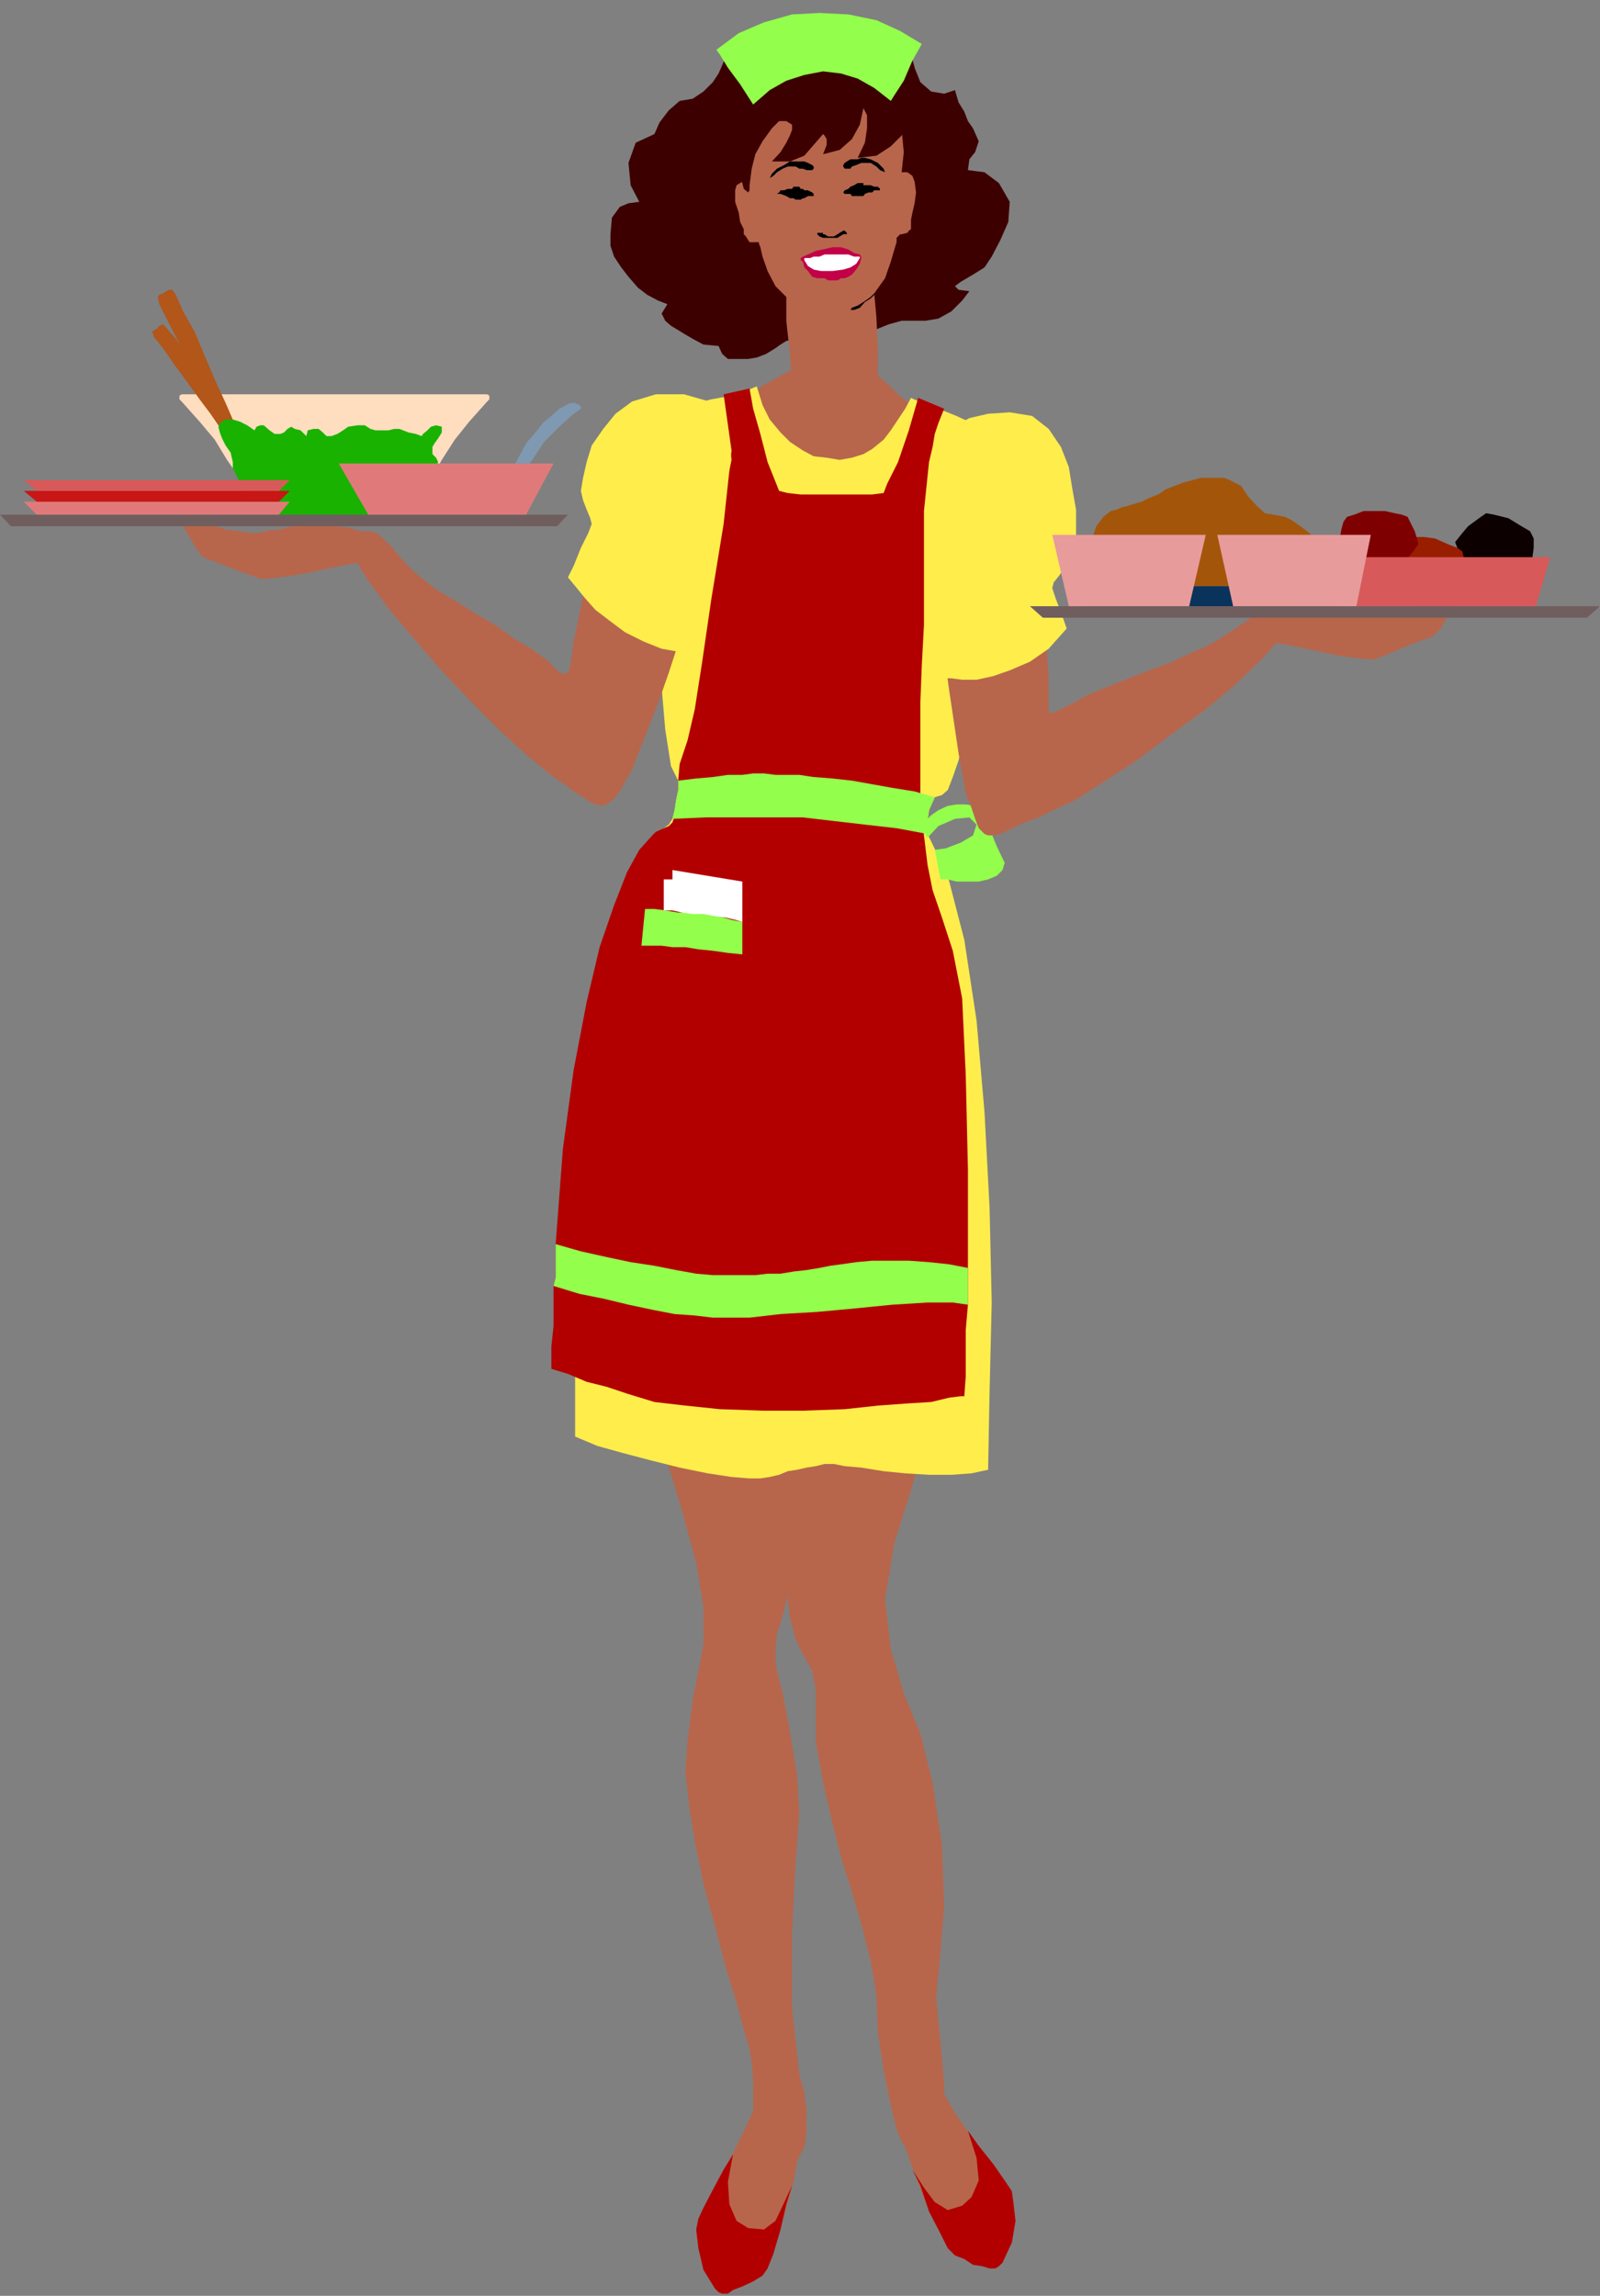 <?xml version="1.0" encoding="UTF-8" standalone="no"?>
<svg
   xmlns:ooo="http://xml.openoffice.org/svg/export"
   xmlns:dc="http://purl.org/dc/elements/1.1/"
   xmlns:cc="http://creativecommons.org/ns#"
   xmlns:rdf="http://www.w3.org/1999/02/22-rdf-syntax-ns#"
   xmlns:svg="http://www.w3.org/2000/svg"
   xmlns="http://www.w3.org/2000/svg"
   xmlns:sodipodi="http://sodipodi.sourceforge.net/DTD/sodipodi-0.dtd"
   xmlns:inkscape="http://www.inkscape.org/namespaces/inkscape"
   version="1.2"
   width="22.2mm"
   height="31.85mm"
   viewBox="0 0 2220 3185"
   preserveAspectRatio="xMidYMid"
   xml:space="preserve"
   id="svg213"
   sodipodi:docname="server.svg"
   style="fill-rule:evenodd;stroke-width:28.222;stroke-linejoin:round"
   inkscape:version="0.92.5 (2060ec1f9f, 2020-04-08)"><rect x="0" y="0" width="2220" height="3185" fill="#808080" stroke="none"/><sodipodi:namedview
   pagecolor="#ffffff"
   bordercolor="#666666"
   borderopacity="1"
   objecttolerance="10"
   gridtolerance="10"
   guidetolerance="10"
   inkscape:pageopacity="0"
   inkscape:pageshadow="2"
   inkscape:window-width="664"
   inkscape:window-height="487"
   id="namedview215"
   showgrid="false"
   inkscape:zoom="0.2102413"
   inkscape:cx="41.952757"
   inkscape:cy="60.170077"
   inkscape:window-x="0"
   inkscape:window-y="0"
   inkscape:window-maximized="0"
   inkscape:current-layer="svg213" />
 <defs
   class="ClipPathGroup"
   id="defs8">
  <clipPath
   id="presentation_clip_path"
   clipPathUnits="userSpaceOnUse">
   <rect
   x="0"
   y="0"
   width="21000"
   height="29700"
   id="rect2" />
  </clipPath>
  <clipPath
   id="presentation_clip_path_shrink"
   clipPathUnits="userSpaceOnUse">
   <rect
   x="21"
   y="29"
   width="20958"
   height="29641"
   id="rect5" />
  </clipPath>
 </defs>
 <defs
   class="TextShapeIndex"
   id="defs12">
  <g
   ooo:slide="id1"
   ooo:id-list="id3"
   id="g10" />
 </defs>
 <defs
   class="EmbeddedBulletChars"
   id="defs44">
  <g
   id="bullet-char-template-57356"
   transform="matrix(4.8828125e-4,0,0,-4.8828125e-4,0,0)">
   <path
   d="M 580,1141 1163,571 580,0 -4,571 Z"
   id="path14"
   inkscape:connector-curvature="0" />
  </g>
  <g
   id="bullet-char-template-57354"
   transform="matrix(4.8828125e-4,0,0,-4.8828125e-4,0,0)">
   <path
   d="M 8,1128 H 1137 V 0 H 8 Z"
   id="path17"
   inkscape:connector-curvature="0" />
  </g>
  <g
   id="bullet-char-template-10146"
   transform="matrix(4.8828125e-4,0,0,-4.8828125e-4,0,0)">
   <path
   d="M 174,0 602,739 174,1481 1456,739 Z M 1358,739 309,1346 659,739 Z"
   id="path20"
   inkscape:connector-curvature="0" />
  </g>
  <g
   id="bullet-char-template-10132"
   transform="matrix(4.8828125e-4,0,0,-4.8828125e-4,0,0)">
   <path
   d="M 2015,739 1276,0 H 717 l 543,543 H 174 v 393 h 1086 l -543,545 h 557 z"
   id="path23"
   inkscape:connector-curvature="0" />
  </g>
  <g
   id="bullet-char-template-10007"
   transform="matrix(4.8828125e-4,0,0,-4.8828125e-4,0,0)">
   <path
   d="m 0,-2 c -7,16 -16,29 -25,39 l 381,530 c -94,256 -141,385 -141,387 0,25 13,38 40,38 9,0 21,-2 34,-5 21,4 42,12 65,25 l 27,-13 111,-251 280,301 64,-25 24,25 c 21,-10 41,-24 62,-43 C 886,937 835,863 770,784 769,783 710,716 594,584 L 774,223 c 0,-27 -21,-55 -63,-84 l 16,-20 C 717,90 699,76 672,76 641,76 570,178 457,381 L 164,-76 c -22,-34 -53,-51 -92,-51 -42,0 -63,17 -64,51 -7,9 -10,24 -10,44 0,9 1,19 2,30 z"
   id="path26"
   inkscape:connector-curvature="0" />
  </g>
  <g
   id="bullet-char-template-10004"
   transform="matrix(4.8828125e-4,0,0,-4.8828125e-4,0,0)">
   <path
   d="M 285,-33 C 182,-33 111,30 74,156 52,228 41,333 41,471 c 0,78 14,145 41,201 34,71 87,106 158,106 53,0 88,-31 106,-94 l 23,-176 c 8,-64 28,-97 59,-98 l 735,706 c 11,11 33,17 66,17 42,0 63,-15 63,-46 V 965 c 0,-36 -10,-64 -30,-84 L 442,47 C 390,-6 338,-33 285,-33 Z"
   id="path29"
   inkscape:connector-curvature="0" />
  </g>
  <g
   id="bullet-char-template-9679"
   transform="matrix(4.8828125e-4,0,0,-4.8828125e-4,0,0)">
   <path
   d="M 813,0 C 632,0 489,54 383,161 276,268 223,411 223,592 c 0,181 53,324 160,431 106,107 249,161 430,161 179,0 323,-54 432,-161 108,-107 162,-251 162,-431 0,-180 -54,-324 -162,-431 C 1136,54 992,0 813,0 Z"
   id="path32"
   inkscape:connector-curvature="0" />
  </g>
  <g
   id="bullet-char-template-8226"
   transform="matrix(4.8828125e-4,0,0,-4.8828125e-4,0,0)">
   <path
   d="m 346,457 c -73,0 -137,26 -191,78 -54,51 -81,114 -81,188 0,73 27,136 81,188 54,52 118,78 191,78 73,0 134,-26 185,-79 51,-51 77,-114 77,-187 0,-75 -25,-137 -76,-188 -50,-52 -112,-78 -186,-78 z"
   id="path35"
   inkscape:connector-curvature="0" />
  </g>
  <g
   id="bullet-char-template-8211"
   transform="matrix(4.8828125e-4,0,0,-4.8828125e-4,0,0)">
   <path
   d="M -4,459 H 1135 V 606 H -4 Z"
   id="path38"
   inkscape:connector-curvature="0" />
  </g>
  <g
   id="bullet-char-template-61548"
   transform="matrix(4.8828125e-4,0,0,-4.8828125e-4,0,0)">
   <path
   d="m 173,740 c 0,163 58,303 173,419 116,115 255,173 419,173 163,0 302,-58 418,-173 116,-116 174,-256 174,-419 0,-163 -58,-303 -174,-418 C 1067,206 928,148 765,148 601,148 462,206 346,322 231,437 173,577 173,740 Z"
   id="path41"
   inkscape:connector-curvature="0" />
  </g>
 </defs>
 <g
   id="g49"
   transform="translate(-9390,-13257)">
  <g
   id="id2"
   class="Master_Slide">
   <g
   id="bg-id2"
   class="Background" />
   <g
   id="bo-id2"
   class="BackgroundObjects" />
  </g>
 </g>
 <g
   class="SlideGroup"
   id="g211"
   transform="translate(-9390,-13257)">
  <g
   id="g209">
   <g
   id="container-id1">
    <g
   id="id1"
   class="Slide"
   clip-path="url(#presentation_clip_path)">
     <g
   class="Page"
   id="g205">
      <g
   class="Graphic"
   id="g203">
       <g
   id="id3">
        <rect
   class="BoundingBox"
   x="9390"
   y="13257"
   width="2220"
   height="3185"
   id="rect51"
   style="fill:none;stroke:none" />
        <defs
   id="defs56">
         <clipPath
   id="clip_path_1"
   clipPathUnits="userSpaceOnUse">
          <path
   d="m 9390,13257 h 2219 v 3184 H 9390 Z"
   id="path53"
   inkscape:connector-curvature="0" />
         </clipPath>
        </defs>
        <g
   clip-path="url(#clip_path_1)"
   id="g200">
         <path
   d="m 10453,14731 13,51 15,61 10,59 5,45 v 79 l -2,125 -5,122 v 61 l 2,28 v 45 l -5,51 -10,41 -8,25 -2,21 v 15 l 2,15 8,31 10,53 10,61 3,53 -5,67 -5,96 v 107 l 10,91 7,26 3,30 v 28 l -3,18 -10,18 -10,8 -13,2 -10,-2 -15,-13 -8,-15 -5,-18 v -18 -23 -30 l -2,-26 -3,-20 -8,-26 -10,-38 -15,-48 -15,-58 -16,-59 -12,-58 -8,-51 -5,-46 3,-43 7,-56 10,-51 5,-28 v -51 l -10,-61 -20,-73 -23,-77 -23,-76 -25,-71 -18,-64 -13,-51 -12,-76 -8,-96 v -97 l 10,-69 10,-20 13,-18 10,-10 15,-10 13,-3 h 15 l 18,3 18,5 18,8 18,7 17,10 18,13 15,13 13,18 10,17 z"
   id="path58"
   inkscape:connector-curvature="0"
   style="fill:#b7664c;stroke:none" />
         <path
   d="m 10311,14772 2,-8 -2,-7 -3,-8 -8,-5 -10,-3 -7,3 -8,3 -5,7 -3,8 3,7 2,8 8,5 10,3 8,-3 7,-2 z"
   id="path60"
   inkscape:connector-curvature="0"
   style="fill:#b7664c;stroke:none" />
         <path
   d="m 10491,16211 v -8 -8 l -5,-7 -8,-5 -7,-3 -8,3 -8,2 -5,8 -2,8 2,7 3,8 8,5 10,2 7,-2 8,-3 z"
   id="path62"
   inkscape:connector-curvature="0"
   style="fill:#b7664c;stroke:none" />
         <path
   d="m 10481,16150 10,5 10,7 8,16 v 15 l -8,35 -10,56 -15,54 -10,30 -5,5 -6,8 -7,8 -8,10 -10,7 -13,5 -12,3 h -16 l -12,-8 -11,-15 -7,-18 -3,-15 8,-23 18,-40 20,-41 18,-36 13,-28 15,-23 13,-12 z"
   id="path64"
   inkscape:connector-curvature="0"
   style="fill:#b7664c;stroke:none" />
         <path
   d="m 10468,16223 -7,-2 -8,-8 -3,-5 v -10 l 3,-8 5,-5 8,-5 h 7 l 8,3 8,5 2,7 v 11 l -2,7 -6,5 -7,3 z"
   id="path66"
   inkscape:connector-curvature="0"
   style="fill:#b7664c;stroke:none" />
         <path
   d="m 10428,16348 -16,-10 -10,-23 -2,-31 7,-38 -13,21 -15,28 -13,25 -7,15 -3,15 3,26 7,30 16,26 5,5 5,2 h 8 l 7,-5 13,-5 15,-7 13,-8 7,-10 8,-20 10,-34 8,-35 8,-26 -13,28 -10,21 -16,12 z"
   id="path68"
   inkscape:connector-curvature="0"
   style="fill:#b20000;stroke:none" />
         <path
   d="m 10700,16193 v -46 l -5,-56 -6,-63 6,-64 5,-63 -3,-84 -13,-87 -17,-68 -23,-56 -18,-61 -8,-69 13,-79 20,-63 21,-71 17,-72 21,-76 13,-76 10,-79 5,-76 -5,-76 -8,-41 -13,-36 -17,-30 -23,-21 -23,-15 -23,-10 h -26 l -22,5 -31,20 -25,26 -18,30 -15,36 -11,36 -5,38 -5,35 -5,33 -5,69 v 71 l 3,66 5,54 5,45 v 51 l 2,48 v 44 l 3,43 5,51 5,45 8,31 10,20 13,23 5,26 v 30 43 l 10,56 13,56 12,48 13,41 15,51 13,51 8,48 2,51 8,53 10,49 8,33 7,17 10,13 10,8 11,-3 10,-10 10,-13 5,-15 z"
   id="path70"
   inkscape:connector-curvature="0"
   style="fill:#b7664c;stroke:none" />
         <path
   d="m 10644,16178 2,-8 3,-8 5,-2 7,-3 h 11 l 5,3 5,7 2,8 v 8 l -5,7 -5,5 -7,3 -8,-3 -8,-2 -5,-8 z"
   id="path72"
   inkscape:connector-curvature="0"
   style="fill:#b7664c;stroke:none" />
         <path
   d="m 10634,14792 v -7 l 2,-8 8,-5 7,-3 8,3 8,3 5,5 2,7 -2,10 -3,5 -5,6 -8,2 h -10 l -5,-5 -5,-5 z"
   id="path74"
   inkscape:connector-curvature="0"
   style="fill:#b7664c;stroke:none" />
         <path
   d="m 10646,16127 -10,5 -8,10 -5,15 3,16 10,33 18,53 20,53 15,28 6,5 7,8 8,8 10,7 10,5 13,5 13,3 15,-3 10,-10 10,-15 5,-20 v -16 l -5,-7 -7,-15 -11,-16 -10,-20 -13,-18 -12,-20 -13,-18 -10,-15 -15,-26 -16,-20 -17,-13 z"
   id="path76"
   inkscape:connector-curvature="0"
   style="fill:#b7664c;stroke:none" />
         <path
   d="m 10669,16198 8,-5 5,-5 2,-8 v -10 l -2,-8 -8,-5 -7,-2 h -8 l -8,5 -5,5 -2,8 v 10 l 2,7 8,5 7,3 z"
   id="path78"
   inkscape:connector-curvature="0"
   style="fill:#b7664c;stroke:none" />
         <path
   d="m 10725,16317 13,-12 10,-23 -3,-31 -12,-38 15,21 20,25 16,23 10,15 2,15 3,26 -5,30 -13,28 -5,5 -5,3 h -8 l -10,-3 -13,-2 -12,-8 -13,-5 -10,-10 -10,-20 -16,-31 -12,-36 -11,-22 16,25 15,20 18,11 z"
   id="path80"
   inkscape:connector-curvature="0"
   style="fill:#b20000;stroke:none" />
         <path
   d="m 10547,13834 10,-3 5,-2 5,-8 3,-7 -3,-8 -2,-8 -8,-5 -7,-2 -8,2 -8,3 -5,8 -2,7 2,8 3,7 7,5 z"
   id="path82"
   inkscape:connector-curvature="0"
   style="fill:#b7664c;stroke:none" />
         <path
   d="m 10326,13928 7,-2 8,-3 5,-8 3,-7 -3,-10 -2,-6 -8,-5 -8,-2 -10,2 -5,3 -5,8 -3,7 v 8 l 6,7 7,6 z"
   id="path84"
   inkscape:connector-curvature="0"
   style="fill:#b7664c;stroke:none" />
         <path
   d="m 10288,14785 10,-3 5,-2 5,-8 3,-8 v -7 l -6,-8 -5,-5 -7,-3 -10,3 -6,3 -5,7 -2,8 v 7 l 5,8 5,5 z"
   id="path86"
   inkscape:connector-curvature="0"
   style="fill:#b7664c;stroke:none" />
         <path
   d="m 10717,14871 8,-107 3,-86 -11,-74 -17,-71 -18,-48 -10,-38 -5,-36 v -38 l 7,-41 10,-38 13,-38 15,-38 13,-36 13,-30 10,-26 5,-20 3,-23 v -23 -20 -10 l 10,-18 20,-25 20,-31 16,-41 -3,-15 -13,-13 -17,-12 -23,-13 -26,-8 -25,-10 -23,-7 -18,-6 -13,-5 -10,-10 -15,-12 -13,-13 -15,-13 -15,-10 -18,-8 -20,-5 h -23 l -21,5 -22,10 -21,11 -18,10 -15,10 -13,8 -10,5 -18,5 -20,5 -23,5 -23,2 -20,6 -18,7 -10,8 -5,7 2,54 16,46 15,35 8,15 -3,8 -2,13 -6,18 -2,20 5,48 15,69 13,79 3,83 -6,23 -7,33 -18,46 -28,56 -28,66 -18,74 -12,84 -11,101 z"
   id="path88"
   inkscape:connector-curvature="0"
   style="fill:#b7664c;stroke:none" />
         <path
   d="m 10750,13956 -7,-3 -5,-5 -5,-5 v -10 l 2,-7 5,-8 5,-3 11,-2 7,2 5,5 5,8 v 10 l -2,8 -5,5 -5,5 z"
   id="path90"
   inkscape:connector-curvature="0"
   style="fill:#b7664c;stroke:none" />
         <path
   d="m 10651,14810 -7,-2 -8,-6 -2,-5 -3,-10 3,-7 5,-5 7,-6 h 8 l 10,3 5,5 5,5 v 10 l -2,8 -5,5 -6,5 z"
   id="path92"
   inkscape:connector-curvature="0"
   style="fill:#b7664c;stroke:none" />
         <path
   d="m 10188,15250 31,13 36,10 38,10 40,10 39,8 33,5 25,2 h 15 l 13,-2 13,-3 12,-5 13,-2 13,-3 13,-2 12,-3 h 13 l 15,3 23,2 31,5 30,3 33,2 h 31 l 28,-2 23,-5 2,-107 3,-125 -3,-132 -7,-132 -11,-127 -17,-112 -23,-89 -28,-58 v -6 -12 l 2,-15 8,-18 10,-3 8,-7 7,-18 8,-23 5,-23 10,-36 10,-43 11,-48 12,-48 10,-44 13,-35 8,-23 18,-31 17,-33 8,-30 -10,-26 -13,-12 -20,-10 -26,-13 -28,-10 -28,-13 -25,-10 -23,-8 -15,-7 -8,15 -10,15 -10,15 -10,13 -16,13 -12,7 -16,5 -17,3 -18,-3 -18,-2 -15,-8 -18,-12 -13,-13 -15,-18 -10,-20 -8,-26 -12,5 -23,8 -28,5 -31,8 -28,7 -25,8 -18,8 -8,7 -2,64 10,81 13,89 15,79 5,48 5,59 8,51 10,20 v 13 l -3,15 -2,13 -3,12 -5,8 -10,7 -10,8 -10,13 -5,13 -11,22 -12,33 -13,39 -15,43 -13,46 -13,50 -7,49 -11,132 -2,165 2,148 z"
   id="path94"
   inkscape:connector-curvature="0"
   style="fill:#ffed4c;stroke:none" />
         <path
   d="m 10323,14398 5,-15 3,-15 v -13 -15 l 2,-23 11,-33 10,-43 10,-64 13,-89 17,-104 11,-102 -11,-78 36,-8 5,28 10,35 10,39 16,40 12,3 18,2 h 18 20 23 21 17 l 16,-2 5,-13 15,-30 15,-44 13,-45 36,15 -8,20 -5,15 -3,18 -5,21 -7,68 v 79 79 l -3,56 -2,51 v 66 63 l 5,56 5,41 7,35 13,38 15,46 13,66 5,107 3,130 v 137 13 12 13 13 l -3,35 v 33 31 l -2,28 h -5 l -16,2 -25,6 -33,2 -41,3 -46,5 -56,2 h -58 l -59,-2 -48,-5 -43,-5 -36,-11 -30,-10 -28,-7 -26,-11 -23,-7 v -31 l 3,-28 v -28 -28 l 3,-12 v -16 -15 -15 l 10,-132 15,-110 18,-94 18,-76 20,-58 18,-46 17,-31 18,-20 5,-5 11,-5 7,-3 z"
   id="path96"
   inkscape:connector-curvature="0"
   style="fill:#b20000;stroke:none" />
         <path
   d="m 10695,14477 h 10 l 12,3 h 16 15 l 13,-3 12,-5 8,-8 3,-10 -11,-23 -7,-17 -8,-13 -2,-10 -3,-10 -10,-6 -13,-2 h -13 l -12,2 -13,6 -10,7 -10,10 2,8 v 5 5 l 3,3 15,-16 23,-10 20,-2 10,10 -5,15 -17,10 -21,8 -15,2 z"
   id="path98"
   inkscape:connector-curvature="0"
   style="fill:#93ff4c;stroke:none" />
         <path
   d="m 10733,15067 v -13 -13 -12 -13 l -26,-5 -28,-3 -28,-2 h -25 -26 l -22,2 -21,3 -15,2 -15,3 -18,3 -18,2 -18,3 h -18 l -17,2 h -21 -17 -21 l -23,-2 -28,-5 -30,-6 -33,-5 -33,-7 -36,-8 -35,-10 v 15 15 16 l -3,12 36,11 35,7 33,8 33,7 31,6 28,2 25,3 h 23 28 l 43,-5 51,-3 54,-5 50,-5 49,-3 h 35 z"
   id="path100"
   inkscape:connector-curvature="0"
   style="fill:#93ff4c;stroke:none" />
         <path
   d="m 10323,14393 3,-12 2,-13 3,-15 v -13 l 25,-3 23,-2 21,-3 h 20 l 15,-2 h 15 l 16,2 h 12 21 l 20,3 26,2 27,3 28,5 28,5 31,5 28,8 -8,18 -2,15 v 12 6 l -43,-8 -44,-5 -43,-5 -43,-5 h -46 -43 -46 z"
   id="path102"
   inkscape:connector-curvature="0"
   style="fill:#93ff4c;stroke:none" />
         <path
   d="m 10285,14518 h 13 l 15,2 18,3 h 18 l 20,2 18,3 18,5 15,3 v 45 l -20,-2 -21,-3 -20,-2 -18,-3 h -18 l -15,-2 h -15 -13 z"
   id="path104"
   inkscape:connector-curvature="0"
   style="fill:#93ff4c;stroke:none" />
         <path
   d="m 10420,14536 v -56 l -97,-16 v 13 h -12 v 43 h 12 l 13,3 15,2 h 15 l 16,3 15,2 13,3 z"
   id="path106"
   inkscape:connector-curvature="0"
   style="fill:#ffffff;stroke:none" />
         <path
   d="m 10603,13715 -18,7 -20,5 -20,3 -18,-3 h -18 -15 l -13,3 -8,5 -7,5 -13,8 -13,5 -12,2 h -16 -12 l -8,-7 -5,-11 -21,-2 -15,-8 -12,-7 -8,-5 -10,-6 -8,-7 -5,-10 8,-13 -13,-5 -15,-8 -13,-10 -13,-15 -10,-13 -10,-15 -5,-15 v -16 l 2,-23 11,-15 12,-5 15,-2 -12,-23 -3,-31 10,-28 26,-12 7,-16 13,-17 15,-13 18,-3 15,-10 13,-13 8,-12 7,-16 13,-17 18,-13 20,-5 16,7 2,-7 -2,-5 -3,-3 -5,-2 15,-8 15,-5 18,-5 h 16 l 17,2 16,3 15,8 13,12 h 12 l 8,-2 8,-5 5,-5 17,7 16,15 10,18 5,18 8,20 15,13 18,3 15,-5 5,17 8,13 5,13 7,10 8,18 -5,15 -8,10 -2,15 23,3 20,15 15,26 -2,28 -11,25 -12,23 -10,15 -16,10 -17,10 -8,6 5,5 15,2 -10,13 -15,15 -18,10 -18,3 h -18 -15 l -18,5 z"
   id="path108"
   inkscape:connector-curvature="0"
   style="fill:#3d0000;stroke:none" />
         <path
   d="m 10527,13333 h 18 l 17,3 16,7 12,8 13,10 10,8 8,10 5,10 8,21 7,27 3,31 -3,28 h 8 l 7,5 3,8 2,15 -2,15 -3,13 -2,10 v 8 5 l -3,2 -2,3 -8,2 h -2 l -3,3 -2,2 v 6 l -3,10 -5,17 -8,23 -15,21 3,33 2,46 v 43 25 18 l -8,25 -15,23 -30,10 -33,-7 -18,-21 -10,-25 -3,-18 -2,-25 -3,-43 -5,-46 v -33 l -15,-15 -11,-21 -7,-20 -3,-13 -2,-5 v -2 h -3 -2 -8 l -2,-3 -3,-5 -3,-3 v -7 l -5,-10 -2,-13 -5,-15 v -16 l 2,-7 8,-5 h 8 l -6,-28 v -31 l 6,-28 5,-23 5,-10 7,-10 8,-10 13,-10 12,-10 16,-8 15,-5 z"
   id="path110"
   inkscape:connector-curvature="0"
   style="fill:#b7664c;stroke:none" />
         <path
   d="m 10550,13834 7,-3 8,-5 2,-5 3,-10 -3,-7 -5,-8 -5,-3 -10,-2 -8,2 -5,5 -5,6 -2,10 2,7 5,8 8,2 z"
   id="path112"
   inkscape:connector-curvature="0"
   style="fill:#b7664c;stroke:none" />
         <path
   d="m 10529,13387 8,-3 8,-5 2,-5 3,-10 -3,-8 -5,-7 -5,-3 -10,-3 -8,3 -5,5 -5,5 -3,10 3,8 5,8 5,2 z"
   id="path114"
   inkscape:connector-curvature="0"
   style="fill:#b7664c;stroke:none" />
         <path
   d="m 10562,13521 5,-2 3,-3 5,-2 v 0 l 5,-3 h 3 5 v 3 h 5 5 l 5,2 h 3 2 l 3,3 v 2 h -3 -5 l -3,3 h -5 l -5,2 -2,3 h -5 -3 -5 -3 l -2,-3 h -3 -2 -3 l -2,-2 v 0 z"
   id="path116"
   inkscape:connector-curvature="0"
   style="fill:#000000;stroke:none" />
         <path
   d="m 10517,13524 -6,-3 h -5 l -2,-2 h -3 l -2,-3 h -5 -3 l -2,3 h -6 l -5,2 h -5 l -2,3 -3,2 h -2 v 0 h 2 5 l 8,3 5,3 h 5 l 3,2 h 5 2 l 3,-2 h 2 l 5,-3 h 3 3 2 v -3 0 z"
   id="path118"
   inkscape:connector-curvature="0"
   style="fill:#000000;stroke:none" />
         <path
   d="m 10532,13580 h -5 -3 v 2 l 3,3 5,2 h 5 5 5 5 l 3,-2 5,-3 h 2 3 v -2 l -3,-3 h -2 l -5,3 -3,2 -5,3 h -5 -3 l -5,-3 h -2 z"
   id="path120"
   inkscape:connector-curvature="0"
   style="fill:#000000;stroke:none" />
         <path
   d="m 10565,13481 -3,2 -2,3 v 2 l 2,3 h 3 5 l 2,-3 6,-2 7,-3 h 8 5 l 8,5 5,5 7,3 v 0 l -2,-5 -8,-8 -10,-5 -8,-2 h -5 l -5,2 h -5 -5 z"
   id="path122"
   inkscape:connector-curvature="0"
   style="fill:#000000;stroke:none" />
         <path
   d="m 10511,13483 6,3 2,2 v 3 l -2,2 h -6 -2 l -5,-2 h -5 l -5,-3 h -11 l -7,3 -8,5 -5,5 -5,3 v 0 l 3,-6 7,-7 10,-5 8,-5 h 8 5 5 2 z"
   id="path124"
   inkscape:connector-curvature="0"
   style="fill:#000000;stroke:none" />
         <path
   d="m 10603,13664 -5,5 -10,7 -8,5 -8,3 -2,3 v 0 h 2 3 l 8,-3 7,-8 8,-5 5,-5 v 0 z"
   id="path126"
   inkscape:connector-curvature="0"
   style="fill:#000000;stroke:none" />
         <path
   d="m 10547,13646 h -8 l -5,-3 h -5 -5 l -7,-2 -6,-8 -5,-5 -2,-8 -3,-2 v -3 0 l 3,-2 7,-3 11,-5 10,-2 13,-3 h 12 l 10,3 8,5 8,2 2,3 v 0 0 2 l -2,8 -5,8 -6,7 -5,3 -5,2 h -5 l -5,3 z"
   id="path128"
   inkscape:connector-curvature="0"
   style="fill:#c10047;stroke:none" />
         <path
   d="m 10545,13633 h -16 l -10,-2 -8,-5 -5,-8 v 0 -3 h 3 5 l 5,-2 h 8 l 7,-3 h 11 7 8 7 l 8,3 h 3 2 3 v 2 l -5,8 -8,5 -10,3 z"
   id="path130"
   inkscape:connector-curvature="0"
   style="fill:#ffffff;stroke:none" />
         <path
   d="m 10394,13343 13,-17 18,-13 20,-5 16,7 2,-7 -2,-5 -3,-3 -5,-2 15,-8 15,-5 18,-5 h 16 l 17,2 16,3 15,8 13,12 h 12 l 8,-2 8,-5 5,-5 17,7 16,15 10,18 5,18 v 15 21 l -3,20 -5,20 -10,18 -15,15 -20,13 -26,3 10,-21 3,-20 v -18 l -5,-10 -5,23 -11,20 -17,15 -23,6 5,-13 v -8 l -3,-5 -2,-2 -13,15 -13,15 -20,8 h -25 l 12,-13 8,-13 5,-10 3,-8 v -7 l -8,-5 h -10 l -10,10 -13,18 -10,18 -5,20 -3,23 v 7 l -2,3 -6,-5 -2,-8 -15,-28 -21,-33 -5,-43 z"
   id="path132"
   inkscape:connector-curvature="0"
   style="fill:#3d0000;stroke:none" />
         <path
   d="m 10529,13387 8,-3 8,-5 2,-5 3,-10 -3,-8 -5,-7 -5,-3 -10,-3 -8,3 -5,5 -5,5 -3,10 3,8 5,8 5,2 z"
   id="path134"
   inkscape:connector-curvature="0"
   style="fill:#3d0000;stroke:none" />
         <path
   d="m 10435,13402 -18,-28 -17,-23 -11,-18 -5,-7 31,-23 35,-15 39,-11 38,-2 40,2 39,8 33,15 30,18 -13,23 -12,28 -13,20 -5,8 -23,-18 -23,-13 -23,-7 -25,-3 -26,5 -25,8 -23,13 z"
   id="path136"
   inkscape:connector-curvature="0"
   style="fill:#93ff4c;stroke:none" />
         <path
   d="m 11150,14103 -8,3 -8,5 -5,8 v 7 l 3,8 5,8 5,2 10,3 8,2 18,3 23,5 25,5 23,5 23,3 18,2 h 7 l 13,-5 23,-10 20,-8 13,-5 8,-2 5,-3 5,-5 5,-5 7,-13 11,-18 7,-17 -2,-11 -5,-2 -8,2 -8,3 -5,5 -7,5 -8,8 -10,7 -5,3 h -10 l -18,2 -21,3 h -15 l -7,-3 -11,-2 h -10 l -13,-3 -12,-2 h -13 -8 -7 -16 l -17,2 -18,5 z"
   id="path138"
   inkscape:connector-curvature="0"
   style="fill:#b7664c;stroke:none" />
         <path
   d="m 11173,14124 -3,10 -2,5 -8,5 -8,3 -7,-3 -8,-2 -5,-8 -3,-8 3,-7 2,-8 8,-5 8,-3 10,3 5,3 5,7 z"
   id="path140"
   inkscape:connector-curvature="0"
   style="fill:#b7664c;stroke:none" />
         <path
   d="m 10679,13941 5,-46 18,-30 28,-21 31,-5 30,5 28,15 18,31 8,38 -3,28 -5,38 -3,36 3,30 5,41 v 48 l 3,49 v 35 8 l 2,5 h 5 l 5,-3 21,-10 23,-13 25,-10 30,-12 28,-11 28,-10 28,-13 23,-10 18,-10 20,-13 18,-12 15,-10 8,-6 8,-2 10,2 8,6 5,7 2,8 v 7 l -5,8 -28,31 -36,35 -43,36 -48,35 -48,36 -46,30 -41,26 -33,15 -15,8 -15,5 -16,7 -10,5 -13,6 -10,2 h -7 l -5,-2 -8,-8 -5,-13 -5,-15 -8,-20 -10,-56 -13,-87 -12,-89 -6,-58 -2,-33 -3,-36 -2,-33 z"
   id="path142"
   inkscape:connector-curvature="0"
   style="fill:#b7664c;stroke:none" />
         <path
   d="m 11168,14139 5,-8 v -7 l -3,-8 -5,-7 -8,-6 h -7 l -8,3 -8,5 -5,8 v 7 l 3,8 5,8 8,5 h 7 l 8,-3 z"
   id="path144"
   inkscape:connector-curvature="0"
   style="fill:#b7664c;stroke:none" />
         <path
   d="m 10771,13948 2,-7 v -8 l -2,-7 -5,-8 -8,-5 h -8 l -7,5 -8,5 -2,8 v 5 l 2,7 5,8 8,5 h 8 l 7,-3 z"
   id="path146"
   inkscape:connector-curvature="0"
   style="fill:#b7664c;stroke:none" />
         <path
   d="m 10700,14198 h 10 l 15,2 h 20 l 23,-5 23,-8 28,-12 26,-18 25,-28 -8,-23 -7,-18 -5,-15 2,-8 8,-10 10,-15 10,-18 3,-20 v -15 -23 l -5,-28 -5,-31 -11,-28 -17,-25 -23,-18 -31,-5 -30,2 -26,6 -18,10 -15,12 -10,13 -8,13 -2,13 -3,10 -2,28 v 38 48 l 5,51 2,28 8,38 5,36 z"
   id="path148"
   inkscape:connector-curvature="0"
   style="fill:#ffed4c;stroke:none" />
         <path
   d="m 9901,13994 8,3 7,5 3,7 2,8 -2,8 -5,7 -8,3 -7,2 h -8 l -18,3 -23,5 -25,5 -26,5 -22,3 -18,2 h -8 l -13,-5 -20,-7 -20,-8 -13,-5 -8,-3 -5,-2 -5,-5 -5,-8 -8,-13 -10,-17 -7,-18 v -10 l 7,-3 8,3 8,2 5,5 7,5 8,8 10,8 5,2 10,3 18,2 20,3 16,-3 7,-2 h 11 l 10,-3 12,-2 h 13 l 13,-3 h 7 8 l 15,3 18,2 18,5 z"
   id="path150"
   inkscape:connector-curvature="0"
   style="fill:#b7664c;stroke:none" />
         <path
   d="m 9878,14014 v 8 l 5,8 5,5 8,2 10,-2 5,-3 5,-7 3,-8 v -10 l -5,-5 -5,-5 -8,-3 -10,3 -5,2 -5,8 z"
   id="path152"
   inkscape:connector-curvature="0"
   style="fill:#b7664c;stroke:none" />
         <path
   d="m 10397,13926 3,-46 -11,-33 -23,-26 -27,-12 h -31 l -31,12 -25,23 -13,38 -2,28 -5,36 -5,38 -8,28 -13,38 -10,48 -10,49 -5,35 -3,8 -5,2 h -2 l -8,-5 -15,-15 -21,-15 -25,-15 -25,-18 -26,-15 -25,-16 -26,-15 -20,-15 -18,-15 -15,-16 -15,-18 -13,-12 -5,-5 -10,-3 h -10 l -8,3 -5,5 -5,7 v 8 l 2,8 21,35 30,41 36,43 40,46 41,43 38,38 36,33 28,23 13,10 15,10 10,8 13,8 10,7 7,3 8,2 8,-2 10,-8 8,-10 7,-13 10,-17 8,-21 13,-33 15,-38 15,-43 15,-46 13,-41 10,-33 8,-22 8,-34 10,-33 7,-30 z"
   id="path154"
   inkscape:connector-curvature="0"
   style="fill:#b7664c;stroke:none" />
         <path
   d="m 9881,14025 -3,-8 v -8 l 3,-7 7,-5 8,-3 h 8 l 7,5 5,5 3,10 v 8 l -3,8 -7,5 -8,2 -7,-2 -8,-3 z"
   id="path156"
   inkscape:connector-curvature="0"
   style="fill:#b7664c;stroke:none" />
         <path
   d="m 10308,13915 -3,-7 v -8 l 6,-8 5,-5 7,-2 h 8 l 8,5 7,5 3,8 -3,10 -2,7 -8,6 -8,2 -7,-2 -8,-3 z"
   id="path158"
   inkscape:connector-curvature="0"
   style="fill:#b7664c;stroke:none" />
         <path
   d="m 10336,14162 15,-51 23,-81 20,-82 11,-53 -3,-28 -10,-30 -18,-23 -35,-10 h -39 l -33,10 -23,17 -17,21 -16,23 -7,23 -5,22 -3,18 3,13 5,13 5,12 2,8 -5,13 -10,20 -10,25 -8,16 10,12 13,16 15,17 21,16 20,15 26,13 25,10 z"
   id="path160"
   inkscape:connector-curvature="0"
   style="fill:#ffed4c;stroke:none" />
         <path
   d="m 11592,14114 18,-16 h -791 l 18,16 z"
   id="path162"
   inkscape:connector-curvature="0"
   style="fill:#705e5e;stroke:none" />
         <path
   d="m 11244,14098 28,-28 h -402 l 28,28 z"
   id="path164"
   inkscape:connector-curvature="0"
   style="fill:#0a335b;stroke:none" />
         <path
   d="m 10883,14070 h 371 l 5,-12 3,-18 -8,-13 -10,-10 -15,-5 -16,-10 -12,-10 -11,-8 -7,-5 -10,-5 -16,-3 -12,-2 -11,-10 -12,-13 -10,-15 -16,-8 -7,-3 h -10 -11 -12 l -11,3 -12,3 -13,5 -13,5 -10,7 -13,5 -10,5 -10,3 -10,3 -8,2 -7,3 -8,2 -10,8 -10,13 -5,15 -3,12 -5,11 -13,7 -7,13 z"
   id="path166"
   inkscape:connector-curvature="0"
   style="fill:#a3560a;stroke:none" />
         <path
   d="m 11513,14042 3,-10 2,-15 v -13 l -5,-10 -12,-7 -18,-11 -20,-5 -11,-2 -10,7 -15,11 -10,12 -8,10 3,8 2,10 5,13 5,8 8,5 10,2 h 13 15 15 l 13,-2 10,-5 z"
   id="path168"
   inkscape:connector-curvature="0"
   style="fill:#0c0000;stroke:none" />
         <path
   d="m 11412,14060 5,-12 5,-13 -3,-13 -7,-5 -13,-5 -18,-8 -15,-2 h -10 l -8,5 -10,5 -8,8 -5,7 -2,8 -3,10 5,10 10,10 8,3 10,2 13,3 h 10 l 13,-3 h 10 l 8,-5 z"
   id="path170"
   inkscape:connector-curvature="0"
   style="fill:#991e00;stroke:none" />
         <path
   d="m 11254,13981 -3,11 -2,12 v 16 l 5,10 13,7 18,11 20,5 h 10 l 10,-5 15,-13 11,-13 7,-10 -2,-8 -3,-10 -5,-10 -5,-10 -8,-3 -10,-2 -13,-3 h -15 -15 l -13,5 -10,3 z"
   id="path172"
   inkscape:connector-curvature="0"
   style="fill:#7f0000;stroke:none" />
         <path
   d="m 11272,14098 -23,-68 h 292 l -20,68 z"
   id="path174"
   inkscape:connector-curvature="0"
   style="fill:#d85959;stroke:none" />
         <path
   d="m 11040,14098 23,-99 h -213 l 23,99 z"
   id="path176"
   inkscape:connector-curvature="0"
   style="fill:#e89b9b;stroke:none" />
         <path
   d="m 11272,14098 20,-99 h -213 l 22,99 z"
   id="path178"
   inkscape:connector-curvature="0"
   style="fill:#e89b9b;stroke:none" />
         <path
   d="m 9743,13971 -2,-5 -3,-10 -7,-15 -10,-23 -16,-23 -17,-28 -21,-25 -25,-28 -3,-3 v -5 l 3,-2 h 7 410 7 l 3,2 v 5 l -3,3 -25,28 -20,25 -18,28 -13,23 -13,23 -7,15 -3,10 -2,5 z"
   id="path180"
   inkscape:connector-curvature="0"
   style="fill:#ffddbf;stroke:none" />
         <path
   d="m 9629,13659 5,7 10,23 16,28 15,36 15,35 13,28 10,23 2,8 -15,7 -5,-7 -10,-21 -15,-30 -18,-33 -15,-33 -16,-31 -10,-20 -2,-10 2,-3 5,-2 8,-5 z"
   id="path182"
   inkscape:connector-curvature="0"
   style="fill:#b25619;stroke:none" />
         <path
   d="m 9616,13707 5,5 13,15 15,23 16,23 17,25 16,23 7,16 5,5 -12,10 -5,-5 -11,-16 -15,-20 -18,-25 -17,-23 -16,-23 -12,-15 -3,-8 3,-2 5,-3 2,-3 z"
   id="path184"
   inkscape:connector-curvature="0"
   style="fill:#b25619;stroke:none" />
         <path
   d="m 9743,13971 h 222 l 12,-30 13,-26 8,-17 -3,-6 -5,-5 v -5 -5 l 3,-5 5,-7 5,-8 v -8 l -8,-2 -7,2 -5,5 -6,5 -2,3 -8,-3 -10,-2 -13,-5 h -7 l -8,2 h -10 -8 l -7,-2 -8,-5 h -10 l -13,2 -7,5 -8,5 -8,3 h -7 l -5,-5 -6,-5 h -7 l -8,2 -2,8 -8,-8 -8,-2 -5,-3 -5,3 -5,5 -5,2 h -8 l -7,-5 -8,-7 h -5 l -5,2 -3,5 -10,-7 -10,-5 -10,-3 h -10 l -8,5 -2,5 2,8 3,8 5,10 7,10 3,13 v 10 l 2,2 6,13 10,18 z"
   id="path186"
   inkscape:connector-curvature="0"
   style="fill:#19b200;stroke:none" />
         <path
   d="m 10163,13987 15,-16 h -788 l 15,16 z"
   id="path188"
   inkscape:connector-curvature="0"
   style="fill:#705e5e;stroke:none" />
         <path
   d="m 9777,13971 15,-18 h -369 l 18,18 z"
   id="path190"
   inkscape:connector-curvature="0"
   style="fill:#e07a7a;stroke:none" />
         <path
   d="m 9777,13953 15,-15 h -369 l 18,15 z"
   id="path192"
   inkscape:connector-curvature="0"
   style="fill:#c91616;stroke:none" />
         <path
   d="m 9777,13938 15,-15 h -369 l 18,15 z"
   id="path194"
   inkscape:connector-curvature="0"
   style="fill:#d85959;stroke:none" />
         <path
   d="m 9901,13971 -41,-71 h 298 l -38,71 z"
   id="path196"
   inkscape:connector-curvature="0"
   style="fill:#e07a7a;stroke:none" />
         <path
   d="m 10105,13900 7,-13 8,-15 13,-15 10,-13 12,-10 11,-10 10,-5 5,-3 h 7 l 6,3 2,2 v 3 l -10,7 -18,16 -23,23 -20,30 z"
   id="path198"
   inkscape:connector-curvature="0"
   style="fill:#7f99b2;stroke:none" />
        </g>
       </g>
      </g>
     </g>
    </g>
   </g>
  </g>
 </g>
</svg>